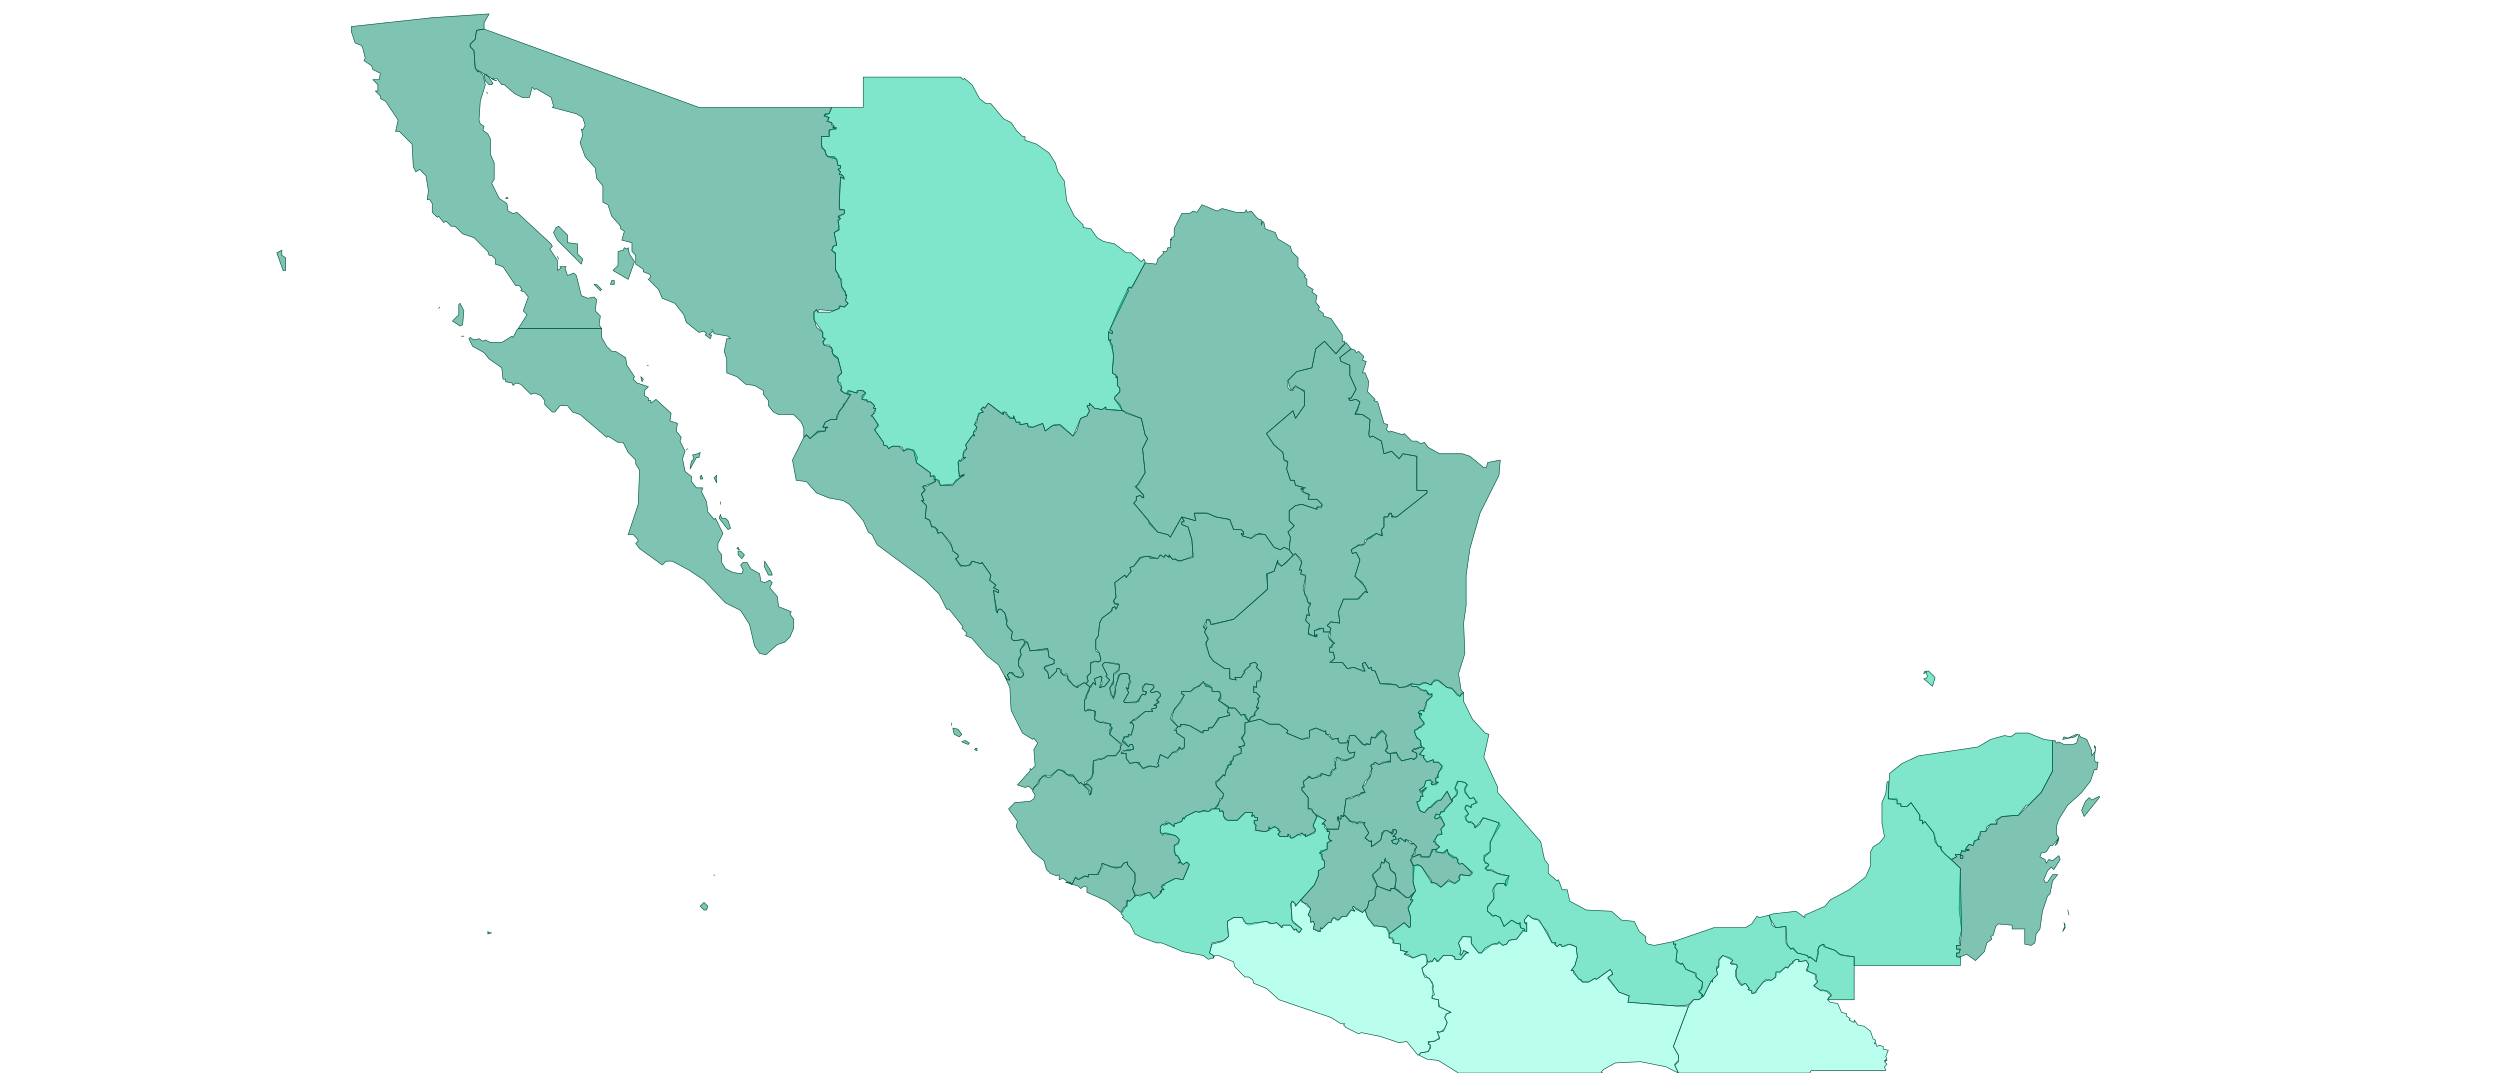 <svg xmlns="http://www.w3.org/2000/svg" class="leaflet-zoom-animated" width="1978" height="849" viewBox="-319 -137 1978 849" style="transform: translate3d(-319px, -137px, 0px);"><g><path class="class-3 leaflet-clickable" stroke-linejoin="round" stroke-linecap="round" fill-rule="evenodd" stroke="#005540" stroke-opacity="1" stroke-width="0.5" fill="#086" fill-opacity="0.5" d="M745 135L738 143L729 133L722 139L719 154L707 157L700 164L700 170L702 172L704 172L704 170L706 169L713 172L713 184L706 194L704 188L683 206L689 215L696 221L697 227L700 228L699 234L702 243L705 243L706 247L713 249L710 250L712 250L711 252L717 254L716 258L723 258L727 262L727 264L723 264L723 266L711 262L706 263L701 267L701 275L705 279L700 284L702 288L701 298L697 296L694 298L689 296L682 286L674 286L671 289L664 287L663 285L665 286L665 284L663 282L657 282L654 274L643 272L636 269L626 269L627 275L616 272L607 288L605 286L597 284L590 277L590 275L578 261L580 259L580 256L583 255L585 257L586 255L579 248L582 246L587 237L585 218L589 210L587 207L584 194L569 188L563 179L563 177L567 173L567 170L565 168L565 161L564 162L564 160L561 158L562 143L559 133L560 132L558 132L558 125L561 127L561 125L559 124L566 107L574 90L576 91L587 71L596 72L597 68L602 63L601 62L604 62L605 59L607 59L607 52L608 53L608 51L610 50L610 44L616 32L622 32L625 30L628 31L632 25L644 30L648 28L659 31L666 31L667 29L668 31L671 30L676 36L679 37L679 41L680 38L681 39L682 44L690 47L692 52L702 58L703 62L708 67L708 74L714 81L713 82L715 84L715 89L720 92L719 94L723 97L722 102L725 106L724 108L728 111L728 113L734 115L743 128L743 133L745 133z"/></g><g><path class="class-3 leaflet-clickable" stroke-linejoin="round" stroke-linecap="round" fill-rule="evenodd" stroke="#005540" stroke-opacity="1" stroke-width="0.5" fill="#086" fill-opacity="0.5" d="M745 135L746 134L750 139L741 146L742 149L749 152L749 160L754 171L750 178L748 178L749 180L754 179L757 181L755 188L753 190L759 191L765 195L764 207L765 209L767 208L774 212L776 222L782 220L788 226L791 222L802 224L802 251L810 251L810 253L786 272L782 272L783 271L781 269L779 272L776 272L776 280L774 282L775 287L770 285L765 289L761 290L760 294L757 294L750 298L751 301L754 300L757 306L753 319L759 324L763 332L761 331L756 337L744 337L740 347L741 356L734 355L731 358L734 360L733 363L728 363L728 360L721 362L721 366L723 365L723 367L716 365L717 357L714 354L715 350L717 350L716 345L718 341L716 340L715 335L713 333L714 318L710 317L711 314L709 314L711 308L710 305L706 301L704 302L701 298L702 288L700 284L705 279L701 275L701 267L706 263L711 262L723 266L723 264L726 265L727 262L723 258L716 258L717 255L712 252L712 250L710 250L714 249L706 247L705 243L702 243L699 234L700 229L697 227L696 221L689 215L683 206L704 188L706 194L713 184L713 173L706 168L704 171L702 171L700 164L707 157L719 154L722 139L729 133L738 143L741 139z"/></g><g><path class="class-3 leaflet-clickable" stroke-linejoin="round" stroke-linecap="round" fill-rule="evenodd" stroke="#005540" stroke-opacity="1" stroke-width="0.5" fill="#086" fill-opacity="0.5" d="M784 566L782 566L781 568L771 564L767 557L767 555L773 550L774 545L776 546L777 542L777 544L780 546L781 551L785 554L785 566z"/></g><g><path class="class-3 leaflet-clickable" stroke-linejoin="round" stroke-linecap="round" fill-rule="evenodd" stroke="#005540" stroke-opacity="1" stroke-width="0.5" fill="#086" fill-opacity="0.5" d="M744 509L745 508L751 514L761 514L760 515L764 522L761 526L765 529L766 528L766 532L768 532L774 527L774 522L778 520L781 522L782 521L782 523L783 519L786 520L786 522L783 525L785 525L786 527L782 528L783 530L786 531L788 528L787 527L789 526L793 529L793 527L798 531L799 530L802 533L797 543L800 549L799 561L801 568L796 573L794 573L784 566L786 559L785 555L781 551L780 546L777 544L777 542L776 546L774 545L773 549L767 555L771 564L769 566L769 572L767 575L764 576L763 581L759 585L755 582L754 583L752 580L751 581L753 584L750 583L747 588L743 588L740 591L738 591L737 589L735 590L734 593L732 593L727 598L726 597L725 600L720 598L721 594L720 592L718 592L718 589L716 587L718 582L715 578L711 577L710 575L721 563L724 556L724 552L729 549L729 545L726 540L727 539L725 538L726 536L731 535L731 530L734 528L732 526L733 521L731 521L731 519L740 519L741 514L739 510L740 509L740 511L742 511L742 508L743 509z"/></g><g><path class="class-3 leaflet-clickable" stroke-linejoin="round" stroke-linecap="round" fill-rule="evenodd" stroke="#005540" stroke-opacity="1" stroke-width="0.5" fill="#086" fill-opacity="0.5" d="M653 423L652 426L654 429L646 431L640 439L637 439L637 441L633 441L633 443L622 437L616 436L615 438L613 438L608 432L610 424L615 419L618 413L616 412L616 410L623 410L633 403L639 406L640 410L645 410L647 413L647 416L645 417L653 422z"/></g><g><path class="class-3 leaflet-clickable" stroke-linejoin="round" stroke-linecap="round" fill-rule="evenodd" stroke="#005540" stroke-opacity="1" stroke-width="0.5" fill="#086" fill-opacity="0.5" d="M799 548L797 544L799 541L803 539L805 539L805 541L812 541L814 535L817 535L817 537L822 538L826 535L827 538L835 543L834 545L836 547L838 546L846 553L843 556L836 555L836 559L832 562L827 559L821 565L818 562L813 561L814 560L805 548L801 548z"/></g><g><path class="class-3 leaflet-clickable" stroke-linejoin="round" stroke-linecap="round" fill-rule="evenodd" stroke="#005540" stroke-opacity="1" stroke-width="0.5" fill="#086" fill-opacity="0.5" d="M839 411L836 414L829 407L826 407L819 401L814 403L814 405L807 403L804 405L798 404L795 406L788 407L786 405L773 404L769 394L766 393L766 391L764 392L761 387L759 388L761 394L752 391L747 392L743 387L734 387L737 384L736 379L733 379L733 376L736 372L733 369L734 360L731 358L734 355L741 356L740 347L744 337L755 337L761 331L763 332L761 327L753 319L757 306L754 300L751 301L750 298L756 294L758 295L761 293L763 289L770 285L774 287L774 282L776 280L776 272L779 272L780 269L782 269L782 272L786 272L810 253L810 251L802 251L802 224L791 222L788 226L782 220L776 222L774 212L767 208L765 209L764 207L765 195L759 191L753 191L757 181L754 179L749 180L748 178L750 178L754 171L749 160L749 152L742 149L741 146L750 139L753 140L754 142L756 141L760 145L759 148L762 149L759 158L761 158L764 165L763 173L769 179L768 180L771 181L776 198L779 199L778 203L780 205L781 204L791 207L792 206L798 212L802 212L805 214L808 213L811 217L820 222L838 222L844 224L855 233L857 233L858 229L868 227L867 239L852 269L844 297L841 318L841 342L839 356L840 380L835 396L837 409z"/></g><g><path class="class-3 leaflet-clickable" stroke-linejoin="round" stroke-linecap="round" fill-rule="evenodd" stroke="#005540" stroke-opacity="1" stroke-width="0.5" fill="#086" fill-opacity="0.5" d="M570 188L572 190L584 194L587 207L589 210L585 218L587 237L580 248L586 255L586 257L583 255L580 256L580 259L578 261L597 284L605 286L607 288L616 272L618 275L616 276L616 278L621 280L624 290L625 303L615 307L608 305L606 302L606 304L603 302L602 304L599 302L597 305L591 305L590 303L584 304L578 311L575 312L576 315L572 320L571 318L563 324L564 336L562 338L563 340L566 341L564 345L563 343L561 344L561 346L553 352L551 356L550 366L548 369L548 378L551 380L552 385L550 387L547 386L544 388L544 395L541 398L542 402L540 404L539 403L533 406L534 407L530 405L526 401L525 396L522 397L520 395L521 393L519 392L517 392L517 394L511 400L510 395L507 392L508 390L515 388L515 385L511 383L510 377L496 378L494 372L491 369L483 370L481 368L482 363L478 359L476 348L473 345L471 345L470 348L469 346L467 330L471 332L471 330L467 328L469 326L464 322L465 318L458 308L457 309L450 307L449 310L441 311L437 305L439 304L439 302L435 299L433 292L426 284L423 285L421 280L418 280L417 275L413 273L414 263L410 259L412 259L410 254L413 250L411 249L412 247L414 248L421 244L420 242L423 243L425 247L435 247L437 243L444 239L440 240L439 229L440 227L441 228L445 225L443 225L443 222L446 218L445 215L449 209L451 207L452 208L451 205L453 204L454 201L452 199L454 197L455 190L459 189L457 187L459 185L460 186L463 182L473 190L475 191L474 189L476 189L478 192L483 194L483 192L485 197L488 197L488 199L494 198L495 201L498 201L506 198L508 204L515 199L519 199L530 208L533 204L536 194L541 192L543 188L541 184L543 184L543 182L547 186L553 187L556 185L556 187L562 187z"/></g><g><path class="class-3 leaflet-clickable" stroke-linejoin="round" stroke-linecap="round" fill-rule="evenodd" stroke="#005540" stroke-opacity="1" stroke-width="0.5" fill="#086" fill-opacity="0.5" d="M781 459L781 466L775 466L772 468L769 466L765 469L767 471L765 474L765 478L761 481L759 486L761 490L746 495L744 509L742 508L742 511L740 511L740 509L739 510L739 512L741 513L740 519L731 519L729 515L727 515L730 512L720 506L719 503L716 503L716 494L711 488L711 486L713 486L712 482L717 477L719 479L726 477L726 475L733 477L735 475L734 474L738 471L737 468L739 462L743 465L752 462L753 458L749 459L747 456L749 445L753 445L761 453L762 451L765 452L766 446L769 447L771 443L774 441L778 445L777 447L779 455L777 457L780 459z"/></g><g><path class="class-3 leaflet-clickable" stroke-linejoin="round" stroke-linecap="round" fill-rule="evenodd" stroke="#005540" stroke-opacity="1" stroke-width="0.5" fill="#086" fill-opacity="0.5" d="M701 298L704 302L699 308L695 311L692 309L692 307L689 315L684 317L684 329L682 331L657 353L641 357L639 357L639 355L636 353L633 359L635 361L636 359L634 363L637 368L635 373L638 382L641 386L650 392L654 392L654 400L659 401L658 399L663 399L666 395L665 394L670 390L670 388L674 387L676 389L675 391L679 395L679 399L678 401L675 402L675 407L673 406L673 411L675 411L678 414L676 416L677 417L675 423L677 423L674 426L674 429L670 431L670 434L667 432L665 428L663 429L658 423L653 423L645 417L647 413L646 410L640 410L640 407L635 406L633 402L630 406L626 407L623 410L616 410L616 412L618 413L608 428L607 432L613 438L610 441L612 441L612 443L618 447L618 454L616 456L614 454L614 456L608 459L605 463L599 460L597 467L598 469L596 470L591 469L586 471L580 466L575 467L572 463L572 459L568 459L573 456L578 456L577 452L575 452L574 454L569 450L570 446L573 446L574 444L576 445L578 438L577 435L575 435L578 432L579 433L587 426L593 426L592 424L596 423L596 421L594 421L598 419L596 417L599 414L599 412L597 410L592 411L591 410L594 407L594 405L588 404L585 406L585 410L588 410L588 412L584 413L582 418L571 419L570 418L574 411L572 407L574 408L574 404L576 403L574 399L575 398L573 396L569 396L567 397L563 407L564 410L562 416L559 408L562 401L562 397L567 393L566 388L555 387L553 389L557 397L556 398L559 401L555 406L551 407L553 404L552 398L547 400L548 405L546 403L544 407L540 404L542 402L541 399L544 395L544 387L552 386L551 380L548 376L548 369L550 366L551 356L553 352L560 347L561 344L563 343L564 345L566 341L563 341L562 339L564 335L563 324L571 318L572 320L576 315L575 312L578 311L583 304L590 303L597 305L599 302L602 304L603 302L606 304L606 302L609 306L611 305L613 307L625 304L624 290L621 280L616 278L616 276L618 276L616 272L627 275L626 269L636 269L643 272L654 274L657 282L663 282L665 284L665 286L663 285L664 287L671 289L677 285L682 286L689 296L694 298L697 296L701 298z"/></g><g><path class="class-3 leaflet-clickable" stroke-linejoin="round" stroke-linecap="round" fill-rule="evenodd" stroke="#005540" stroke-opacity="1" stroke-width="0.5" fill="#086" fill-opacity="0.5" d="M613 438L615 438L615 436L622 437L632 443L633 441L637 441L637 439L641 438L645 431L654 429L654 427L652 427L653 423L659 424L663 429L666 428L669 434L666 435L666 443L664 447L666 453L661 454L663 455L663 459L657 461L655 468L652 469L653 470L651 472L650 477L649 476L645 481L643 481L643 484L649 491L648 495L646 495L645 500L642 503L639 503L638 505L627 505L619 509L618 511L617 510L616 513L610 515L610 517L604 513L603 514L605 515L601 515L599 517L599 521L601 524L602 522L604 522L611 524L614 527L614 529L610 532L611 540L613 540L615 544L613 546L615 545L617 547L620 545L622 547L617 559L611 558L603 562L600 564L602 567L600 567L600 569L599 568L599 570L594 574L591 569L579 572L577 566L579 561L579 554L573 547L573 545L570 546L568 549L564 550L553 546L550 555L542 555L542 557L540 556L534 559L532 557L529 563L522 558L519 559L519 555L517 556L512 554L509 551L507 544L498 537L487 521L485 517L486 513L479 503L484 498L496 497L499 495L500 492L498 489L499 486L503 483L503 480L508 476L509 478L512 478L518 472L523 473L525 476L530 476L535 483L536 482L542 488L543 492L545 487L543 484L539 484L545 478L546 465L555 463L557 461L564 461L568 455L567 454L569 452L559 444L559 440L561 439L559 437L560 436L553 434L552 435L547 432L547 425L539 425L539 417L541 415L540 414L543 407L546 403L548 405L547 400L552 398L553 399L551 407L555 406L559 401L556 398L557 397L553 389L555 387L567 389L566 393L562 396L562 404L559 407L560 413L562 415L566 397L568 396L573 396L575 398L574 408L572 407L574 411L570 418L571 419L580 419L585 412L587 413L588 410L586 410L585 408L587 404L593 405L594 407L591 410L592 411L597 410L599 412L599 414L596 417L598 418L594 421L596 421L596 423L592 424L593 426L587 426L575 435L577 435L578 437L576 444L574 444L574 446L571 446L569 450L571 450L574 454L575 452L577 452L578 455L575 457L569 457L568 459L572 459L572 463L575 467L582 466L585 471L590 469L596 470L598 469L597 467L599 460L605 463L609 458L612 458L614 454L616 456L618 455L618 447L612 443L612 439z"/></g><g><path class="class-3 leaflet-clickable" stroke-linejoin="round" stroke-linecap="round" fill-rule="evenodd" stroke="#005540" stroke-opacity="1" stroke-width="0.5" fill="#086" fill-opacity="0.5" d="M1313 600L1315 595L1314 593L1315 597z"/></g><g><path class="class-3 leaflet-clickable" stroke-linejoin="round" stroke-linecap="round" fill-rule="evenodd" stroke="#005540" stroke-opacity="1" stroke-width="0.5" fill="#086" fill-opacity="0.5" d="M1317 583L1318 587L1317 583z"/></g><g><path class="class-3 leaflet-clickable" stroke-linejoin="round" stroke-linecap="round" fill-rule="evenodd" stroke="#005540" stroke-opacity="1" stroke-width="0.5" fill="#086" fill-opacity="0.5" d="M1342 494L1330 509L1328 504L1331 497L1334 494L1336 496L1342 493z"/></g><g><path class="class-3 leaflet-clickable" stroke-linejoin="round" stroke-linecap="round" fill-rule="evenodd" stroke="#005540" stroke-opacity="1" stroke-width="0.5" fill="#086" fill-opacity="0.5" d="M1232 621L1229 620L1229 617L1231 617L1232 614L1229 614L1229 611L1232 611L1233 599L1231 582L1232 550L1225 543L1229 541L1228 539L1232 539L1232 542L1234 542L1234 540L1232 540L1233 536L1239 536L1236 535L1237 533L1239 531L1242 532L1243 528L1247 527L1246 526L1248 524L1248 521L1252 521L1256 515L1261 515L1261 512L1265 509L1278 508L1296 490L1305 473L1305 449L1307 449L1308 451L1310 450L1314 452L1321 452L1324 451L1326 444L1327 446L1332 448L1336 457L1336 461L1339 457L1338 453L1339 454L1338 464L1339 466L1341 466L1340 472L1338 472L1335 481L1328 490L1317 500L1310 511L1308 517L1308 523L1310 526L1309 530L1307 532L1310 526L1305 532L1303 532L1300 537L1296 538L1295 541L1299 543L1300 546L1302 543L1305 544L1310 540L1311 543L1306 551L1304 549L1301 552L1298 559L1299 561L1301 561L1305 555L1309 555L1305 560L1303 570L1301 572L1297 584L1295 598L1292 602L1291 609L1288 611L1283 610L1283 598L1273 598L1273 595L1262 594L1260 596L1258 603L1256 604L1257 606L1253 609L1251 616L1244 623L1237 618L1232 620z"/></g><g><path class="class-3 leaflet-clickable" stroke-linejoin="round" stroke-linecap="round" fill-rule="evenodd" stroke="#005540" stroke-opacity="1" stroke-width="0.5" fill="#086" fill-opacity="0.5" d="M1325 444L1323 446L1313 448L1314 446L1317 447L1324 444z"/></g><g><path class="class-3 leaflet-clickable" stroke-linejoin="round" stroke-linecap="round" fill-rule="evenodd" stroke="#005540" stroke-opacity="1" stroke-width="0.5" fill="#086" fill-opacity="0.5" d="M733 363L732 367L737 372L735 373L735 375L733 375L733 379L736 379L737 384L733 387L743 387L747 392L752 391L759 394L761 394L759 390L759 388L761 387L764 392L766 391L766 393L769 394L773 404L781 404L786 405L788 407L792 407L797 404L798 406L802 406L805 409L809 409L811 411L810 412L814 412L814 414L809 419L808 425L805 425L803 427L806 428L805 427L804 428L806 429L804 430L808 435L805 439L804 438L803 440L800 441L801 445L805 449L806 454L801 456L800 455L798 457L802 459L802 462L800 464L798 463L790 465L786 459L779 459L777 457L779 453L777 447L778 445L775 441L769 447L766 446L765 452L759 452L753 445L749 445L747 449L748 450L742 451L740 450L740 447L735 448L733 444L730 444L730 442L722 439L717 441L717 446L711 448L699 443L700 441L693 436L686 436L678 432L670 434L669 433L671 430L674 429L673 428L677 423L675 423L677 418L676 416L678 414L675 411L673 411L673 406L675 407L675 403L678 402L679 395L675 391L676 389L674 387L670 388L670 390L667 392L663 399L658 399L659 401L654 400L654 392L650 392L641 386L638 382L635 371L637 369L634 363L636 359L635 361L633 359L635 358L636 353L638 353L639 357L657 353L684 329L683 317L689 315L692 306L692 308L695 311L706 301L711 308L709 314L711 314L710 317L714 319L712 329L716 340L718 340L716 344L717 350L715 349L714 354L717 357L716 364L722 367L723 365L721 366L721 362L725 360L728 360L728 363L732 363z"/></g><g><path class="class-3 leaflet-clickable" stroke-linejoin="round" stroke-linecap="round" fill-rule="evenodd" stroke="#005540" stroke-opacity="1" stroke-width="0.5" fill="#086" fill-opacity="0.5" d="M317 209L319 207L322 210L328 204L334 204L334 202L336 201L332 201L334 197L338 195L343 195L345 188L349 184L348 183L350 182L354 175L351 175L353 172L359 174L359 172L363 172L366 174L363 179L370 181L373 184L372 186L374 186L371 192L376 199L373 203L380 213L380 215L383 216L384 218L387 216L392 216L396 220L398 218L404 219L407 225L406 229L417 237L417 240L421 240L421 244L411 248L413 251L410 254L412 259L410 259L414 263L413 273L416 274L418 279L423 282L423 285L426 284L434 295L435 299L439 302L439 304L437 305L441 310L445 311L448 310L450 307L457 309L458 308L465 318L464 322L469 326L467 328L471 330L471 332L467 330L470 348L471 345L473 345L476 348L478 354L477 357L482 363L481 368L483 370L490 369L492 371L492 373L488 377L489 381L487 386L487 390L491 397L489 399L486 399L480 395L478 397L480 401L477 400L471 389L462 382L450 368L445 366L446 364L442 360L443 359L432 345L430 345L424 333L413 322L375 294L371 286L368 284L364 275L353 262L348 259L337 257L327 253L319 244L311 243L308 227L317 209z"/></g><g><path class="class-3 leaflet-clickable" stroke-linejoin="round" stroke-linecap="round" fill-rule="evenodd" stroke="#005540" stroke-opacity="1" stroke-width="0.5" fill="#086" fill-opacity="0.5" d="M830 497L824 503L824 505L821 506L820 508L818 507L816 510L817 511L820 509L824 515L821 519L822 523L819 523L815 529L817 529L817 531L820 533L818 535L815 535L812 541L806 541L805 539L799 541L798 540L801 538L800 535L802 533L799 530L798 531L798 529L793 527L793 529L789 526L787 527L788 528L786 531L783 530L782 528L785 527L785 525L783 525L786 522L786 520L784 519L783 523L779 520L776 520L773 528L766 533L766 528L765 529L761 526L764 522L760 515L761 514L756 513L755 515L753 513L749 513L745 508L744 509L746 495L750 495L755 492L756 493L758 490L761 490L759 485L761 484L766 475L766 468L768 468L769 466L772 468L780 465L781 466L781 459L786 458L787 462L790 465L798 463L799 464L802 462L802 459L798 457L804 454L808 455L804 460L808 461L807 462L810 466L815 464L815 466L819 466L822 469L822 471L819 474L819 478L817 478L817 481L819 482L817 484L814 484L813 483L815 482L812 480L809 481L808 485L804 488L805 490L809 486L806 490L807 493L805 493L804 497L802 497L805 505L808 506L817 497L821 496L826 489L829 496z"/></g><g><path class="class-3 leaflet-clickable" stroke-linejoin="round" stroke-linecap="round" fill-rule="evenodd" stroke="#005540" stroke-opacity="1" stroke-width="0.5" fill="#086" fill-opacity="0.5" d="M784 566L787 567L793 573L796 573L800 569L797 575L799 575L795 581L797 588L797 596L796 597L792 593L780 602L777 596L768 596L763 589L761 583L763 581L764 576L767 575L769 572L770 564L781 568L781 566L784 566z"/></g><g><path class="class-3 leaflet-clickable" stroke-linejoin="round" stroke-linecap="round" fill-rule="evenodd" stroke="#005540" stroke-opacity="1" stroke-width="0.5" fill="#086" fill-opacity="0.5" d="M748 449L747 456L749 459L753 458L752 462L746 465L739 462L737 464L738 471L735 472L733 477L727 475L726 477L724 476L723 478L719 479L716 477L717 478L712 481L713 485L711 486L711 488L716 494L716 503L718 503L723 509L720 516L720 518L722 519L721 521L714 525L714 523L713 524L711 522L704 526L702 526L702 524L700 523L700 525L694 525L692 523L694 521L690 517L686 519L685 518L685 520L682 521L675 520L673 512L676 512L676 510L674 510L673 508L672 509L672 506L666 506L660 512L652 512L650 511L648 504L646 505L646 503L642 503L649 493L649 491L644 486L643 482L649 476L650 477L652 470L653 468L655 468L654 466L657 464L657 462L663 459L663 455L661 454L665 453L666 451L663 447L666 443L666 435L678 432L685 436L693 436L700 441L699 443L711 448L717 447L717 441L722 439L729 442L730 441L730 443L735 448L740 447L739 448L741 451L746 451L748 450L747 449z"/></g><g><path class="class-3 leaflet-clickable" stroke-linejoin="round" stroke-linecap="round" fill-rule="evenodd" stroke="#005540" stroke-opacity="1" stroke-width="0.5" fill="#086" fill-opacity="0.5" d="M454 455L454 457L452 456L453 455z"/></g><g><path class="class-3 leaflet-clickable" stroke-linejoin="round" stroke-linecap="round" fill-rule="evenodd" stroke="#005540" stroke-opacity="1" stroke-width="0.5" fill="#086" fill-opacity="0.5" d="M445 449L448 451L447 452L442 450L444 449z"/></g><g><path class="class-3 leaflet-clickable" stroke-linejoin="round" stroke-linecap="round" fill-rule="evenodd" stroke="#005540" stroke-opacity="1" stroke-width="0.5" fill="#086" fill-opacity="0.5" d="M435 439L439 440L442 444L440 446L436 444L435 440z"/></g><g><path class="class-3 leaflet-clickable" stroke-linejoin="round" stroke-linecap="round" fill-rule="evenodd" stroke="#005540" stroke-opacity="1" stroke-width="0.5" fill="#086" fill-opacity="0.5" d="M434 435L434 437z"/></g><g><path class="class-3 leaflet-clickable" stroke-linejoin="round" stroke-linecap="round" fill-rule="evenodd" stroke="#005540" stroke-opacity="1" stroke-width="0.5" fill="#086" fill-opacity="0.5" d="M540 404L543 406L543 409L539 417L539 425L540 426L542 424L548 426L547 432L549 434L560 436L559 437L561 439L559 444L568 452L567 457L563 461L557 461L552 464L551 463L546 465L546 475L544 479L539 482L539 484L541 483L545 487L544 492L543 488L536 482L535 483L530 477L527 477L520 472L518 472L512 477L506 477L498 488L495 485L492 486L486 484L496 473L496 471L497 472L500 469L499 456L502 451L499 447L498 448L490 443L481 425L480 407L476 398L478 401L480 401L478 397L480 395L482 395L484 398L489 399L491 397L490 393L487 390L487 384L489 381L488 378L492 371L494 371L496 378L510 376L511 383L515 385L515 388L507 391L510 395L511 400L517 394L517 392L519 392L522 397L526 398L526 400L531 406L533 407L539 403z"/></g><g><path class="class-3 leaflet-clickable" stroke-linejoin="round" stroke-linecap="round" fill-rule="evenodd" stroke="#005540" stroke-opacity="1" stroke-width="0.5" fill="#086" fill-opacity="0.5" d="M68 601L70 601L67 602L67 600z"/></g><g><path class="class-3 leaflet-clickable" stroke-linejoin="round" stroke-linecap="round" fill-rule="evenodd" stroke="#005540" stroke-opacity="1" stroke-width="0.5" fill="#086" fill-opacity="0.5" d="M238 577L241 580L240 583L238 583L235 580L237 578z"/></g><g><path class="class-3 leaflet-clickable" stroke-linejoin="round" stroke-linecap="round" fill-rule="evenodd" stroke="#005540" stroke-opacity="1" stroke-width="0.5" fill="#086" fill-opacity="0.5" d="M579 572L575 576L572 576L573 580L570 581L568 585L557 576L541 569L541 565L539 564L536 566L534 564L524 561L528 561L529 563L532 557L534 559L539 556L542 557L542 555L549 555L553 549L553 546L560 549L568 549L570 546L573 545L573 547L579 554L579 561L577 566L579 570z"/></g><g><path class="class-3 leaflet-clickable" stroke-linejoin="round" stroke-linecap="round" fill-rule="evenodd" stroke="#005540" stroke-opacity="1" stroke-width="0.5" fill="#086" fill-opacity="0.5" d="M246 556L246 555z"/></g><g><path class="class-2 leaflet-clickable" stroke-linejoin="round" stroke-linecap="round" fill-rule="evenodd" stroke="#005540" stroke-opacity="1" stroke-width="0.5" fill="#00cc99" fill-opacity="0.5" d="M587 71L578 88L576 91L575 90L573 92L574 93L559 124L561 125L561 127L558 126L558 132L560 132L559 133L561 136L562 146L561 158L564 160L564 162L565 161L565 168L567 170L567 173L563 177L563 179L567 183L569 188L556 187L556 185L553 187L547 186L543 182L543 184L541 184L543 188L541 192L536 194L530 208L520 199L513 200L508 204L506 198L498 201L494 200L494 198L488 199L488 197L485 197L483 192L483 194L480 194L477 189L475 189L475 191L463 182L460 186L459 185L457 187L459 189L456 190L452 199L454 201L451 205L452 208L451 207L445 215L446 218L444 219L443 222L443 225L445 225L442 226L441 228L440 227L439 229L440 240L444 238L435 246L425 247L424 243L420 242L420 239L417 240L417 237L406 229L404 220L400 218L396 220L395 217L392 216L387 216L384 218L383 216L380 215L380 213L373 203L376 200L372 193L370 192L373 190L374 186L372 186L373 184L370 181L367 181L367 179L363 179L363 176L366 174L364 172L360 172L359 174L352 172L351 174L349 174L346 172L347 170L346 166L344 165L344 161L347 158L344 147L341 145L339 141L340 140L337 136L333 136L332 134L334 131L332 130L332 126L325 116L325 110L327 108L328 110L338 110L345 107L345 105L349 106L352 103L350 101L351 97L347 90L347 84L344 82L345 81L342 77L342 64L339 61L340 58L343 57L341 47L344 45L345 42L344 38L346 36L344 35L349 32L349 29L346 29L345 27L346 3L349 5L348 2L345 1L346 -1L344 -3L346 -4L346 -6L344 -6L343 -11L336 -13L331 -22L331 -29L337 -29L337 -34L343 -35L340 -36L341 -37L339 -40L336 -41L337 -44L333 -45L334 -47L337 -47L339 -52L364 -52L364 -76L441 -76L443 -74L444 -75L450 -70L456 -59L461 -55L465 -55L475 -43L481 -40L485 -34L490 -29L492 -29L492 -26L501 -23L511 -16L516 -8L518 -1L523 6L525 22L531 34L538 41L538 43L544 44L549 51L554 54L563 56L572 63L576 63L584 70L586 68L587 70z"/></g><g><path class="class-2 leaflet-clickable" stroke-linejoin="round" stroke-linecap="round" fill-rule="evenodd" stroke="#005540" stroke-opacity="1" stroke-width="0.5" fill="#00cc99" fill-opacity="0.5" d="M1175 481L1175 495L1182 495L1182 499L1185 499L1185 501L1190 501L1193 498L1200 508L1200 512L1202 512L1202 514L1204 513L1211 522L1214 532L1217 533L1217 536L1232 550L1233 599L1231 607L1232 611L1229 611L1229 614L1232 614L1231 617L1229 617L1229 620L1232 620L1232 627L1148 627L1148 620L1136 618L1133 615L1125 612L1124 610L1120 612L1118 624L1113 620L1112 621L1111 619L1103 617L1100 613L1098 614L1095 611L1094 596L1086 597L1081 589L1081 587L1084 586L1102 584L1109 589L1109 587L1125 580L1129 575L1144 567L1157 557L1161 548L1161 537L1163 533L1168 530L1172 525L1170 514L1170 498L1173 491L1174 482z"/></g><g><path class="class-2 leaflet-clickable" stroke-linejoin="round" stroke-linecap="round" fill-rule="evenodd" stroke="#005540" stroke-opacity="1" stroke-width="0.5" fill="#00cc99" fill-opacity="0.5" d="M1305 449L1305 473L1296 490L1286 500L1284 500L1278 508L1265 509L1260 512L1261 515L1256 515L1253 517L1252 521L1248 521L1246 526L1247 527L1244 528L1242 532L1239 531L1236 535L1239 535L1235 537L1233 536L1232 540L1234 540L1234 542L1232 542L1232 539L1228 539L1229 541L1225 543L1220 539L1216 534L1217 533L1215 533L1212 529L1211 522L1204 513L1202 515L1202 512L1200 512L1200 508L1193 498L1190 501L1185 501L1185 499L1182 499L1182 496L1175 495L1176 475L1186 467L1199 461L1246 454L1256 448L1267 445L1272 446L1276 443L1286 443L1298 448L1305 449z"/></g><g><path class="class-2 leaflet-clickable" stroke-linejoin="round" stroke-linecap="round" fill-rule="evenodd" stroke="#005540" stroke-opacity="1" stroke-width="0.5" fill="#00cc99" fill-opacity="0.5" d="M1205 394L1207 394L1212 399L1210 406L1203 400L1205 400L1206 398L1205 395L1203 396L1204 394L1205 395z"/></g><g><path class="class-2 leaflet-clickable" stroke-linejoin="round" stroke-linecap="round" fill-rule="evenodd" stroke="#005540" stroke-opacity="1" stroke-width="0.5" fill="#00cc99" fill-opacity="0.5" d="M722 508L730 512L727 515L729 515L729 518L732 520L731 519L731 521L733 521L732 526L733 528L735 528L731 530L731 535L725 538L727 539L727 543L729 544L729 549L724 552L724 556L721 563L706 580L704 576L702 578L704 593L711 598L709 601L707 600L707 598L705 599L702 595L696 595L696 597L691 593L688 594L683 592L669 595L665 592L664 589L657 589L652 592L653 604L650 607L640 609L638 617L641 619L641 621L637 622L633 619L617 616L600 609L596 609L585 605L579 602L575 594L569 589L570 588L568 586L573 578L573 575L575 576L580 571L583 572L590 569L594 574L599 570L599 568L600 569L600 567L602 567L600 565L601 563L602 564L603 562L611 558L617 559L621 550L622 547L620 545L617 547L615 545L614 546L615 544L610 537L610 532L613 531L614 527L611 524L599 522L599 517L601 515L602 516L606 514L610 517L610 515L616 513L617 510L618 511L619 509L627 505L630 506L633 504L637 505L641 503L646 503L646 505L649 505L649 509L652 512L660 512L666 506L672 506L671 509L673 508L674 510L676 510L676 512L674 512L673 514L675 516L674 520L682 521L685 520L685 517L686 519L689 517L693 519L692 520L694 521L692 523L694 525L700 525L700 523L702 526L704 526L708 523L710 524L711 522L713 524L714 523L714 525L721 522L722 520L720 516L723 509L722 508z"/></g><g><path class="class-2 leaflet-clickable" stroke-linejoin="round" stroke-linecap="round" fill-rule="evenodd" stroke="#005540" stroke-opacity="1" stroke-width="0.5" fill="#00cc99" fill-opacity="0.5" d="M887 599L881 606L875 607L873 610L870 611L867 609L862 610L853 617L851 617L845 610L845 605L839 604L835 609L837 615L836 618L837 619L839 615L843 617L841 617L837 622L833 622L830 619L823 619L819 624L816 621L814 624L813 623L811 625L809 619L807 618L799 621L795 618L792 618L795 616L789 615L789 610L783 609L783 605L780 605L780 602L792 593L796 597L797 596L797 588L795 582L799 575L797 575L798 572L801 568L799 561L799 548L803 547L806 549L814 562L815 561L821 565L827 560L832 562L836 559L835 557L837 555L844 556L846 554L838 546L835 546L833 541L831 542L827 539L826 535L824 538L818 537L817 535L820 533L816 529L818 524L822 523L821 519L824 516L821 509L818 511L816 510L817 507L820 508L821 505L823 505L830 497L830 495L833 493L834 491L832 487L834 481L840 482L842 484L840 488L841 490L844 495L847 494L850 498L845 500L845 502L842 500L840 502L843 507L840 509L841 512L847 515L848 518L852 515L854 510L867 514L868 516L860 529L860 537L855 542L855 544L859 547L856 550L868 555L875 556L873 564L871 562L865 562L862 567L863 574L858 580L858 584L862 588L864 587L868 589L871 596L877 591L882 594L883 593L884 597L887 598z"/></g><g><path class="class-2 leaflet-clickable" stroke-linejoin="round" stroke-linecap="round" fill-rule="evenodd" stroke="#005540" stroke-opacity="1" stroke-width="0.5" fill="#00cc99" fill-opacity="0.5" d="M1148 627L1148 654L1127 654L1130 650L1127 647L1122 647L1116 643L1119 640L1118 635L1111 631L1112 626L1110 623L1105 624L1104 622L1102 622L1099 624L1100 625L1097 626L1096 629L1094 628L1089 633L1087 632L1086 636L1082 639L1078 638L1071 646L1071 648L1067 649L1067 647L1064 646L1065 645L1062 641L1059 642L1055 637L1055 626L1050 625L1052 623L1044 619L1041 622L1041 627L1039 629L1040 634L1036 638L1036 640L1035 639L1029 651L1027 651L1028 650L1025 648L1028 644L1028 640L1023 636L1023 633L1015 630L1012 625L1011 626L1007 624L1008 615L1006 612L1007 610L1005 610L1005 608L1037 597L1062 597L1067 594L1071 588L1073 589L1081 587L1083 595L1086 597L1094 596L1094 609L1098 614L1099 613L1103 617L1111 619L1112 621L1113 620L1118 624L1120 616L1119 615L1121 611L1124 610L1124 612L1133 615L1138 619L1148 620L1148 624z"/></g><g><path class="class-2 leaflet-clickable" stroke-linejoin="round" stroke-linecap="round" fill-rule="evenodd" stroke="#005540" stroke-opacity="1" stroke-width="0.5" fill="#00cc99" fill-opacity="0.5" d="M839 411L839 418L846 432L856 443L859 444L855 462L866 486L866 490L900 529L903 543L906 547L906 554L913 560L914 559L917 567L921 567L923 576L936 583L956 584L964 591L974 592L978 600L983 604L983 608L985 610L990 611L1005 608L1005 610L1007 610L1006 612L1008 615L1007 623L1011 626L1012 625L1015 630L1022 633L1023 636L1028 640L1027 646L1025 647L1028 650L1027 651L1029 651L1025 654L1021 654L1017 658L1008 659L969 656L970 651L962 648L953 636L957 634L955 630L944 638L943 637L938 640L933 640L932 638L930 638L926 631L924 631L927 627L929 620L928 612L923 610L919 612L917 612L916 610L913 612L911 610L912 609L909 609L905 600L897 590L894 590L890 587L887 591L887 593L889 593L889 600L887 600L887 598L884 597L884 593L882 594L877 591L871 596L868 589L864 587L863 588L858 584L858 581L863 574L863 565L866 562L871 562L872 564L872 560L875 556L866 554L861 551L858 552L856 550L859 548L858 546L856 546L855 540L860 537L860 530L867 514L855 510L848 518L848 516L845 513L843 514L841 512L841 509L843 507L840 503L841 500L845 502L845 500L849 498L847 494L844 495L840 490L840 486L842 484L840 482L835 481L832 487L834 488L834 491L830 495L830 497L826 489L821 496L819 496L813 502L811 502L808 506L804 504L802 498L805 496L805 493L807 493L806 491L810 486L805 489L804 488L808 485L809 481L813 480L814 484L819 482L817 482L817 479L819 478L818 477L822 469L819 466L815 466L815 464L810 466L807 462L808 461L804 460L808 455L805 453L805 449L802 447L800 441L808 436L804 430L804 428L806 428L803 427L805 425L808 426L807 425L809 423L810 417L814 414L814 412L812 413L809 409L808 410L802 406L798 406L798 404L804 405L809 403L813 405L816 401L818 401L826 407L830 408L834 413L836 414L837 412z"/></g><g><path class="class-1 leaflet-clickable" stroke-linejoin="round" stroke-linecap="round" fill-rule="evenodd" stroke="#005540" stroke-opacity="1" stroke-width="0.5" fill="#7fd" fill-opacity="0.5" d="M1017 659L1005 691L1009 698L1009 702L1006 705L1009 712L999 707L979 703L959 704L950 709L948 711L949 712L835 712L819 702L810 701L804 698L805 696L811 695L813 692L811 688L820 685L818 679L823 679L826 672L824 668L825 665L829 664L820 660L819 654L814 653L815 643L814 640L807 633L806 629L810 626L810 624L814 624L816 621L818 624L823 619L829 619L832 620L832 622L837 622L841 617L843 617L839 615L838 618L836 618L837 615L835 609L838 604L845 604L845 609L851 617L853 617L856 613L862 610L866 610L867 608L870 611L873 610L875 607L881 606L886 599L889 600L889 593L888 594L887 591L890 587L894 590L899 591L909 609L912 609L911 610L913 612L915 610L917 612L922 610L928 612L929 620L927 627L924 631L926 631L926 633L933 640L938 640L943 637L944 638L955 630L957 633L953 637L962 648L970 651L969 656L1008 659z"/></g><g><path class="class-1 leaflet-clickable" stroke-linejoin="round" stroke-linecap="round" fill-rule="evenodd" stroke="#005540" stroke-opacity="1" stroke-width="0.5" fill="#7fd" fill-opacity="0.5" d="M761 583L763 589L768 595L778 597L780 600L780 605L784 607L783 609L789 610L789 615L794 616L792 618L799 621L806 618L809 618L810 620L810 626L806 629L808 636L812 637L815 643L814 644L816 650L814 651L814 653L819 654L819 659L829 664L826 665L824 668L826 672L824 677L820 680L818 679L820 684L816 687L811 687L811 689L813 690L811 695L805 696L803 698L794 687L788 688L773 683L758 680L756 681L746 676L744 674L745 673L742 673L734 668L693 654L683 645L673 641L672 638L669 636L666 636L658 628L657 624L645 619L642 619L641 621L641 619L638 617L640 610L648 608L653 604L652 592L657 589L664 589L667 594L683 592L686 594L691 593L695 597L696 595L702 595L705 599L706 598L709 601L711 598L703 591L703 576L706 578L706 580L710 575L718 582L716 587L718 589L718 593L720 592L721 594L720 598L724 600L726 600L726 597L727 598L732 593L734 593L736 589L740 591L743 588L746 588L750 583L753 584L751 581L752 580L755 583L759 585L760 584z"/></g><g><path class="class-1 leaflet-clickable" stroke-linejoin="round" stroke-linecap="round" fill-rule="evenodd" stroke="#005540" stroke-opacity="1" stroke-width="0.5" fill="#7fd" fill-opacity="0.5" d="M1127 654L1129 656L1135 657L1138 664L1142 665L1142 667L1145 669L1144 670L1148 672L1148 670L1151 674L1156 675L1161 679L1163 685L1165 686L1164 689L1165 688L1166 691L1168 690L1171 691L1171 693L1175 694L1173 699L1174 701L1172 702L1174 702L1172 703L1174 705L1172 707L1173 710L1114 710L1112.889 712L1009 712L1006 706L1009 703L1009 698L1005 691L1017 659L1021 654L1025 654L1029 651L1035 639L1036 640L1036 638L1040 634L1039 630L1041 628L1039 628L1041 628L1041 623L1044 619L1050 621L1052 623L1050 625L1051 626L1055 626L1056 628L1054 631L1054 635L1057 641L1059 643L1062 641L1065 645L1064 646L1067 647L1067 649L1069 649L1076 640L1081 638L1082 639L1086 636L1086 632L1089 632L1094 628L1095 629L1102 622L1104 622L1104 624L1110 623L1112 626L1110 631L1118 634L1117 637L1119 640L1116 643L1122 647L1123 646L1127 648L1130 651L1128 652z"/></g><g><path class="class-3 leaflet-clickable" stroke-linejoin="round" stroke-linecap="round" fill-rule="evenodd" stroke="#005540" stroke-opacity="1" stroke-width="0.5" fill="#086" fill-opacity="0.5" d="M29 106L28 107z"/></g><g><path class="class-3 leaflet-clickable" stroke-linejoin="round" stroke-linecap="round" fill-rule="evenodd" stroke="#005540" stroke-opacity="1" stroke-width="0.5" fill="#086" fill-opacity="0.5" d="M45 103L48 109L47 120L45 121L39 117L44 112L44 104z"/></g><g><path class="class-3 leaflet-clickable" stroke-linejoin="round" stroke-linecap="round" fill-rule="evenodd" stroke="#005540" stroke-opacity="1" stroke-width="0.5" fill="#086" fill-opacity="0.5" d="M151 88L153 88L157 92L156 93L152 89z"/></g><g><path class="class-3 leaflet-clickable" stroke-linejoin="round" stroke-linecap="round" fill-rule="evenodd" stroke="#005540" stroke-opacity="1" stroke-width="0.5" fill="#086" fill-opacity="0.5" d="M122 66L123 68z"/></g><g><path class="class-3 leaflet-clickable" stroke-linejoin="round" stroke-linecap="round" fill-rule="evenodd" stroke="#005540" stroke-opacity="1" stroke-width="0.5" fill="#086" fill-opacity="0.5" d="M123 42L130 49L130 55L138 56L138 64L142 68L141 72L122 53L119 47L121 43z"/></g><g><path class="class-3 leaflet-clickable" stroke-linejoin="round" stroke-linecap="round" fill-rule="evenodd" stroke="#005540" stroke-opacity="1" stroke-width="0.5" fill="#086" fill-opacity="0.5" d="M-96 62L-96 65L-93 67L-93 77L-95 77L-100 63L-96 61z"/></g><g><path class="class-3 leaflet-clickable" stroke-linejoin="round" stroke-linecap="round" fill-rule="evenodd" stroke="#005540" stroke-opacity="1" stroke-width="0.5" fill="#086" fill-opacity="0.5" d="M82 19L83 20L81 20z"/></g><g><path class="class-3 leaflet-clickable" stroke-linejoin="round" stroke-linecap="round" fill-rule="evenodd" stroke="#005540" stroke-opacity="1" stroke-width="0.5" fill="#086" fill-opacity="0.5" d="M67 -63L66 -64z"/></g><g><path class="class-3 leaflet-clickable" stroke-linejoin="round" stroke-linecap="round" fill-rule="evenodd" stroke="#005540" stroke-opacity="1" stroke-width="0.5" fill="#086" fill-opacity="0.5" d="M67 -77L71 -71L70 -70L68 -70L65 -73L64 -78L66 -78z"/></g><g><path class="class-3 leaflet-clickable" stroke-linejoin="round" stroke-linecap="round" fill-rule="evenodd" stroke="#005540" stroke-opacity="1" stroke-width="0.5" fill="#086" fill-opacity="0.5" d="M64 -114L58 -113L57 -106L53 -102L53 -100L56 -97L57 -83L63 -78L65 -70L61 -57L60 -42L61 -39L64 -37L63 -34L67 -31L69 -27L69 -15L72 -8L72 5L70 8L76 20L82 24L83 30L87 32L90 31L117 56L118 58L116 60L122 69L122 77L125 75L124 74L129 74L128 75L130 81L135 79L137 81L141 97L146 99L151 98L153 100L152 109L156 113L155 120L157 123L91 123L98 112L95 109L99 98L96 94L93 93L94 92L92 89L89 89L79 74L73 72L73 68L70 65L68 65L67 62L56 51L47 48L41 42L38 42L34 38L32 39L28 34L27 35L23 31L23 24L21 21L19 21L20 14L18 2L13 -3L10 -1L8 -5L7 -23L-3 -33L-6 -33L-4 -42L-14 -57L-18 -59L-18 -61L-22 -65L-20 -65L-20 -70L-24 -74L-19 -74L-18 -79L-24 -82L-25 -85L-31 -89L-30 -91L-32 -99L-33 -101L-38 -103L-41 -112L-41 -116L23 -123L68 -126L64 -119L64 -115z"/></g><g><path class="class-3 leaflet-clickable" stroke-linejoin="round" stroke-linecap="round" fill-rule="evenodd" stroke="#005540" stroke-opacity="1" stroke-width="0.5" fill="#086" fill-opacity="0.5" d="M167 85L167 88L164 88L165 85z"/></g><g><path class="class-3 leaflet-clickable" stroke-linejoin="round" stroke-linecap="round" fill-rule="evenodd" stroke="#005540" stroke-opacity="1" stroke-width="0.5" fill="#086" fill-opacity="0.5" d="M178 59L179 64L183 70L178 84L166 77L170 73L170 62L174 61L175 59L177 60z"/></g><g><path class="class-3 leaflet-clickable" stroke-linejoin="round" stroke-linecap="round" fill-rule="evenodd" stroke="#005540" stroke-opacity="1" stroke-width="0.5" fill="#086" fill-opacity="0.5" d="M70 -75L74 -73L71 -74z"/></g><g><path class="class-3 leaflet-clickable" stroke-linejoin="round" stroke-linecap="round" fill-rule="evenodd" stroke="#005540" stroke-opacity="1" stroke-width="0.5" fill="#086" fill-opacity="0.5" d="M64 -114L234 -52L339 -52L337 -47L333 -46L337 -44L335 -41L339 -40L339 -38L341 -37L340 -36L343 -36L337 -34L337 -29L331 -29L331 -20L334 -18L334 -15L336 -13L341 -13L343 -11L344 -6L346 -6L346 -4L344 -3L346 -1L345 1L347 1L349 4L346 3L345 21L345 29L349 29L349 32L344 34L346 36L344 37L345 45L341 47L343 57L341 57L339 61L342 63L342 76L346 84L347 90L350 94L350 97L351 96L350 101L352 103L349 106L346 105L345 107L340 109L329 108L328 110L327 108L325 110L325 115L327 122L332 126L332 130L334 131L332 133L333 136L339 138L340 143L344 146L347 158L344 161L344 165L347 170L346 171L349 174L354 175L343 192L343 195L338 195L334 197L332 201L336 201L334 202L334 204L328 205L322 210L319 207L317 209L317 202L315 197L309 191L297 191L293 189L289 184L289 180L285 175L285 172L278 168L271 167L264 161L256 158L256 147L254 141L256 131L259 131L257 129L246 127L245 125L242 128L244 128L243 131L239 128L240 127L238 125L234 126L224 118L222 112L215 103L205 99L202 92L194 84L196 82L195 80L190 78L190 76L184 72L184 65L181 62L181 55L173 53L175 46L172 44L172 42L165 34L162 25L158 23L158 10L153 4L152 -4L144 -13L140 -24L142 -30L141 -35L142 -34L144 -38L142 -44L137 -47L118 -52L119 -53L117 -60L105 -67L104 -66L102 -68L100 -60L94 -60L88 -63L80 -70L78 -70L74 -75L70 -75L60 -81L59 -80L57 -83L56 -97L53 -100L53 -102L57 -106L58 -113L64 -114zM244 124L245 124z"/></g><g><path class="class-3 leaflet-clickable" stroke-linejoin="round" stroke-linecap="round" fill-rule="evenodd" stroke="#005540" stroke-opacity="1" stroke-width="0.5" fill="#086" fill-opacity="0.5" d="M292 318L289 318L286 312L286 307L291 315z"/></g><g><path class="class-3 leaflet-clickable" stroke-linejoin="round" stroke-linecap="round" fill-rule="evenodd" stroke="#005540" stroke-opacity="1" stroke-width="0.5" fill="#086" fill-opacity="0.5" d="M267 299L270 302L268 305L265 302L265 299z"/></g><g><path class="class-3 leaflet-clickable" stroke-linejoin="round" stroke-linecap="round" fill-rule="evenodd" stroke="#005540" stroke-opacity="1" stroke-width="0.5" fill="#086" fill-opacity="0.5" d="M265 296L266 298L264 297z"/></g><g><path class="class-3 leaflet-clickable" stroke-linejoin="round" stroke-linecap="round" fill-rule="evenodd" stroke="#005540" stroke-opacity="1" stroke-width="0.5" fill="#086" fill-opacity="0.5" d="M251 270L252 273L255 273L257 275L259 281L257 282L250 273z"/></g><g><path class="class-3 leaflet-clickable" stroke-linejoin="round" stroke-linecap="round" fill-rule="evenodd" stroke="#005540" stroke-opacity="1" stroke-width="0.5" fill="#086" fill-opacity="0.5" d="M251 260L251 262L251 260z"/></g><g><path class="class-3 leaflet-clickable" stroke-linejoin="round" stroke-linecap="round" fill-rule="evenodd" stroke="#005540" stroke-opacity="1" stroke-width="0.5" fill="#086" fill-opacity="0.5" d="M248 239L248 245L246 241z"/></g><g><path class="class-3 leaflet-clickable" stroke-linejoin="round" stroke-linecap="round" fill-rule="evenodd" stroke="#005540" stroke-opacity="1" stroke-width="0.5" fill="#086" fill-opacity="0.5" d="M236 239L237 242L235 242L235 240z"/></g><g><path class="class-3 leaflet-clickable" stroke-linejoin="round" stroke-linecap="round" fill-rule="evenodd" stroke="#005540" stroke-opacity="1" stroke-width="0.5" fill="#086" fill-opacity="0.5" d="M235 221L234 225L232 225L227 234L228 228L230 226L229 223L233 222z"/></g><g><path class="class-3 leaflet-clickable" stroke-linejoin="round" stroke-linecap="round" fill-rule="evenodd" stroke="#005540" stroke-opacity="1" stroke-width="0.5" fill="#086" fill-opacity="0.5" d="M225 218L224 219L225 218z"/></g><g><path class="class-3 leaflet-clickable" stroke-linejoin="round" stroke-linecap="round" fill-rule="evenodd" stroke="#005540" stroke-opacity="1" stroke-width="0.5" fill="#086" fill-opacity="0.5" d="M188 161L190 163L189 165L188 161z"/></g><g><path class="class-3 leaflet-clickable" stroke-linejoin="round" stroke-linecap="round" fill-rule="evenodd" stroke="#005540" stroke-opacity="1" stroke-width="0.5" fill="#086" fill-opacity="0.5" d="M194 152L193 152z"/></g><g><path class="class-3 leaflet-clickable" stroke-linejoin="round" stroke-linecap="round" fill-rule="evenodd" stroke="#005540" stroke-opacity="1" stroke-width="0.5" fill="#086" fill-opacity="0.5" d="M46 129L48 129L46 129z"/></g><g><path class="class-3 leaflet-clickable" stroke-linejoin="round" stroke-linecap="round" fill-rule="evenodd" stroke="#005540" stroke-opacity="1" stroke-width="0.5" fill="#086" fill-opacity="0.5" d="M91 123L157 123L157 130L161 137L165 141L168 141L176 146L177 152L183 161L182 163L185 166L194 169L191 172L191 176L194 178L194 180L196 180L196 182L200 179L212 190L211 196L217 198L216 204L220 209L219 212L223 220L221 226L223 236L228 240L228 244L232 249L237 249L236 252L240 260L241 268L246 274L247 273L253 285L249 293L249 298L252 302L252 308L255 313L261 316L268 317L269 314L267 310L269 308L272 308L275 313L282 317L283 323L286 324L290 322L292 324L290 328L296 335L297 343L307 347L306 349L309 353L309 360L306 367L302 371L296 373L287 381L282 380L278 374L274 357L267 346L255 340L238 322L226 314L213 307L208 307L205 310L187 297L184 293L186 291L185 289L182 286L178 286L186 262L187 235L184 230L184 227L178 221L174 213L170 213L162 208L161 209L140 191L134 189L130 184L124 184L120 189L118 189L112 183L112 180L109 176L104 174L101 175L93 167L89 166L87 168L86 166L81 165L81 163L79 163L78 154L68 147L64 142L55 137L52 131L53 130L56 132L60 131L63 133L65 132L69 134L78 134L86 129L87 130L90 124z"/></g></svg>